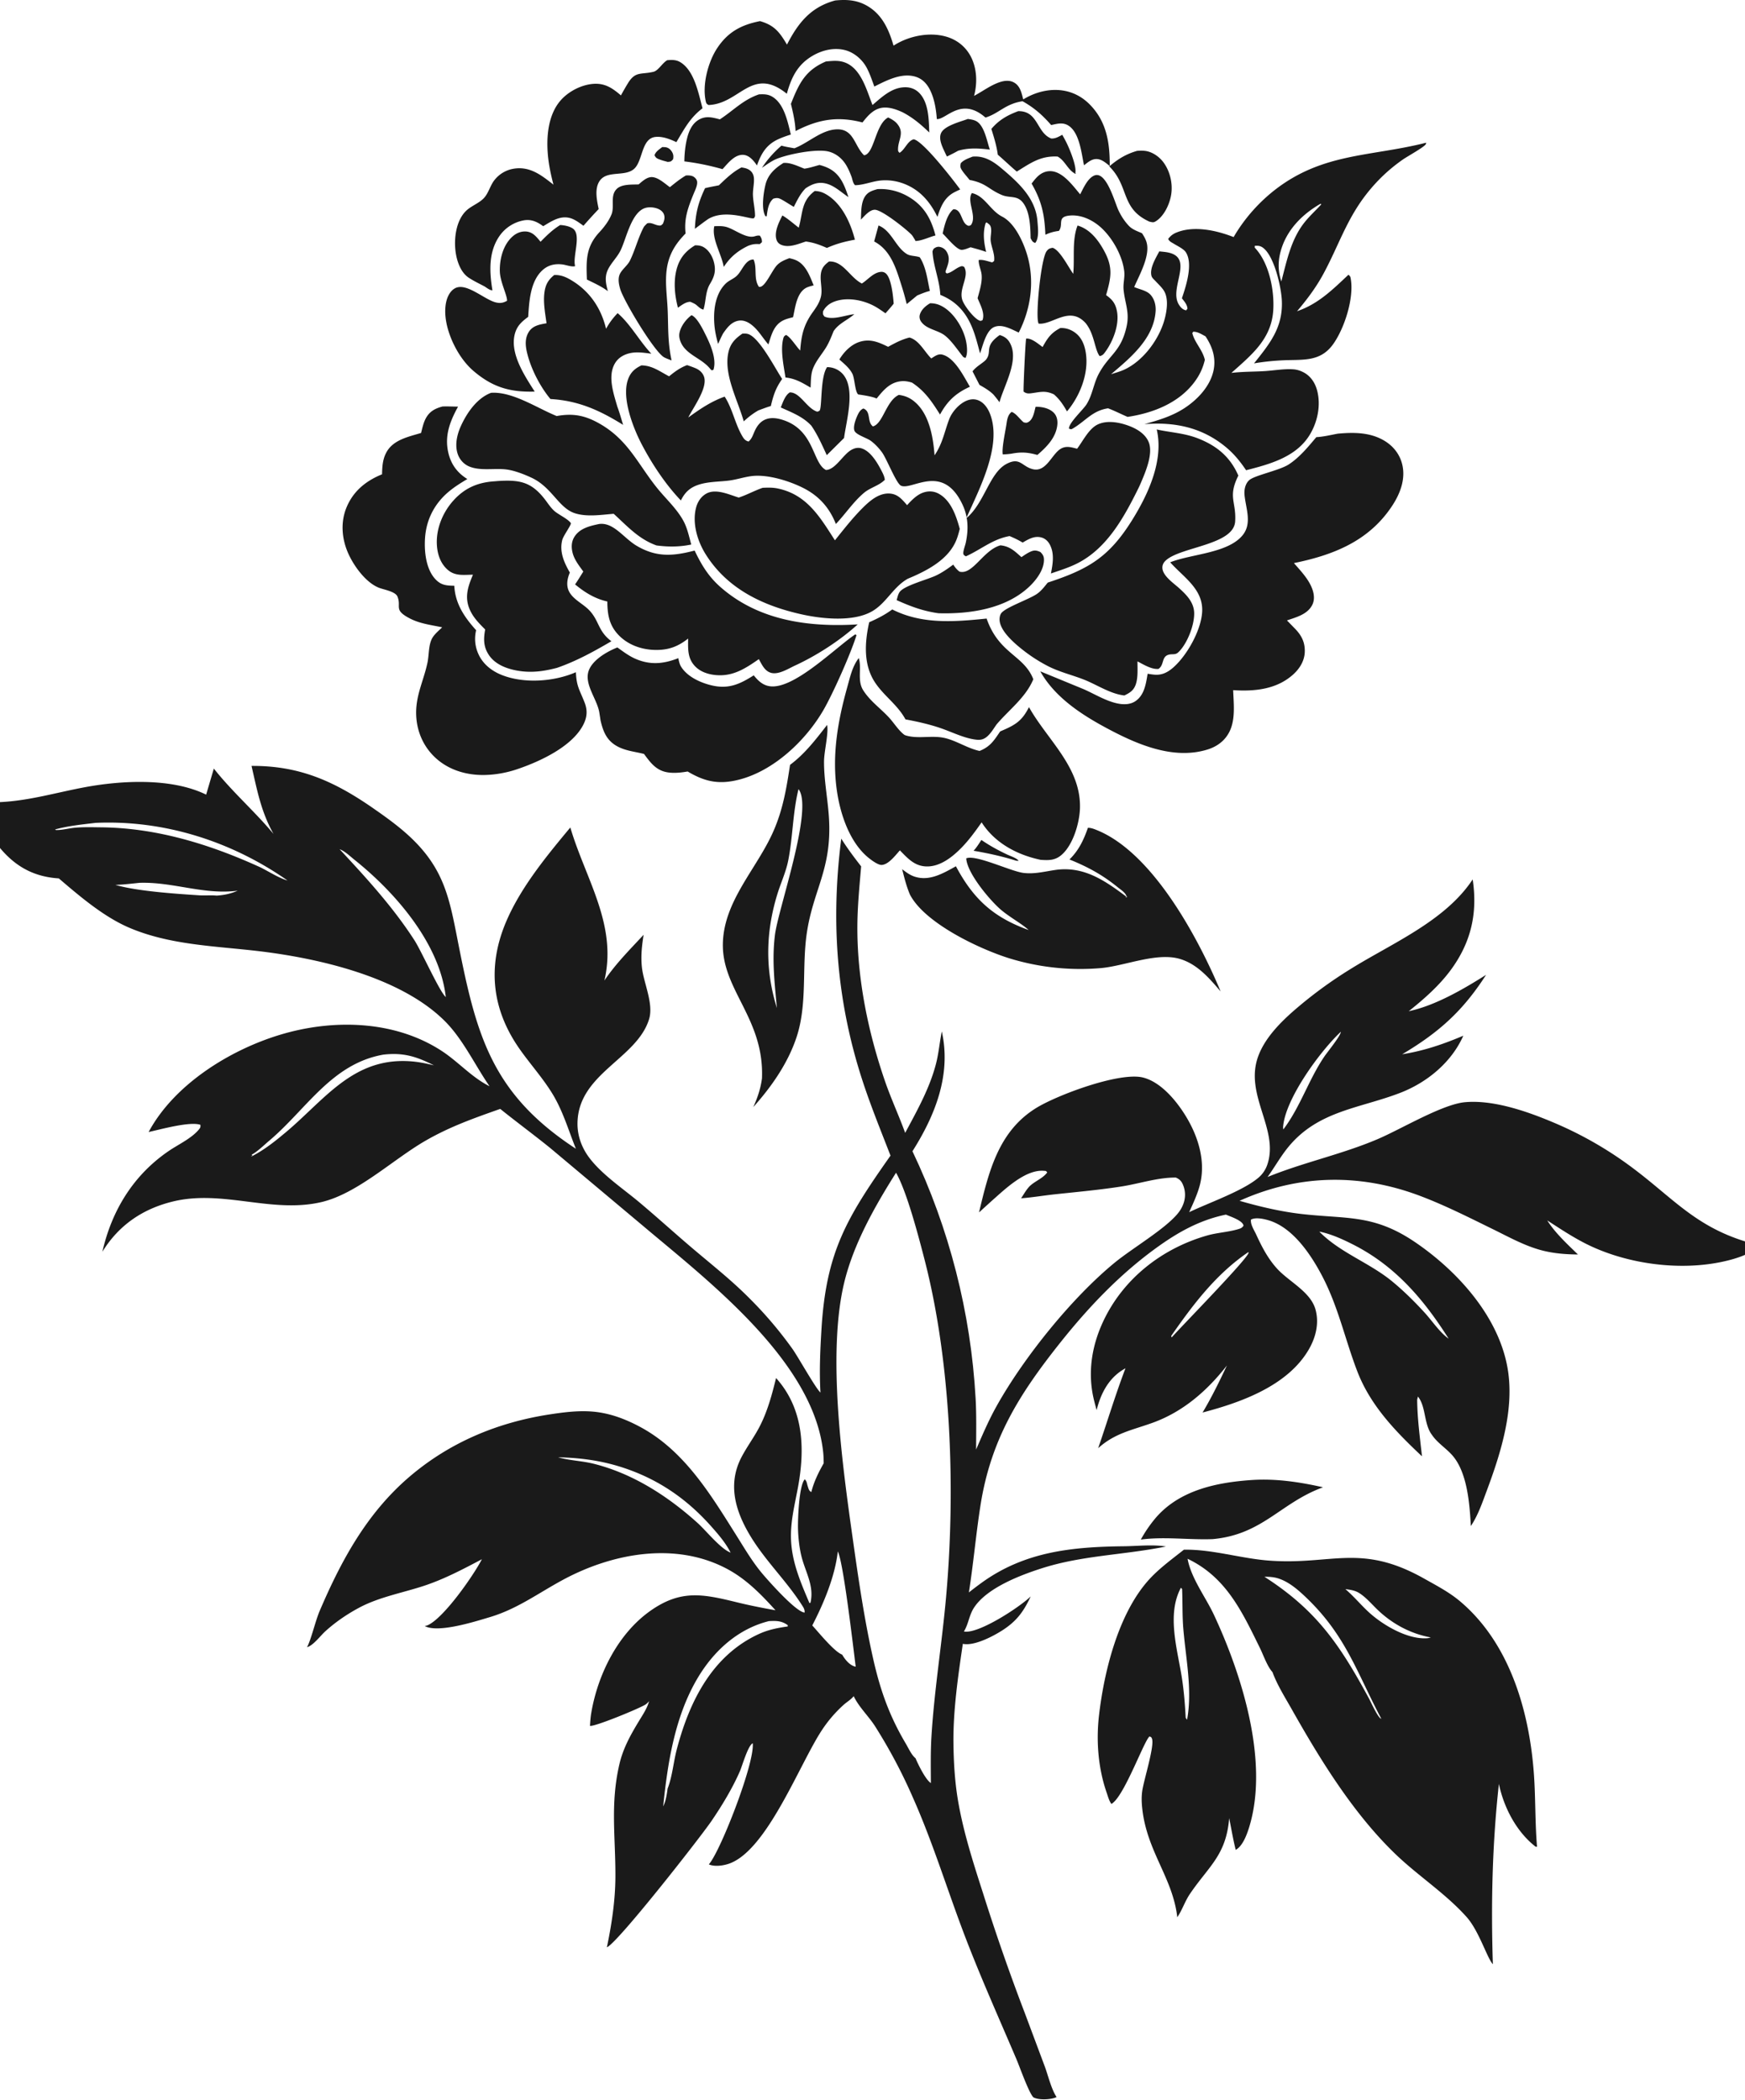 <svg xmlns="http://www.w3.org/2000/svg" width="100%" height="100%" viewBox="0 0 3750 4513" fill="#1a1a1a" fill-rule="nonzero" stroke-linejoin="round" stroke-miterlimit="2" xmlns:v="https://vecta.io/nano"><rect fill='#fff' width='100%' height='100%'/><path d="M1423.22 316.039l6.07.27c5.86.625 10.16 3.449 13.56 8.23 4.18 5.871 4.9 10.836 3.6 17.738-4.68 5.211-4.49 4.965-11.48 5.731-5.63-1.578-11.61-2.981-17.05-5.102-6.36-2.476-8.47-3.222-11.35-9.32 2.89-8.191 10.03-12.398 16.65-17.547zm685.79 1489.271c17.97 12.37 35.39 21.84 55.1 31.22 7.19 3.42 20.34 7.43 25.05 13.61l-5.13-.16c-30.5-9.5-60.38-16.09-91.81-21.45 6.53-7.01 11.51-15.24 16.79-23.22zM1535 486.199c9.06-.312 18.09-.742 26.89 1.899 17.69 5.3 41.46 25.062 59.72 19.843 4.44-1.269 6.73-2.078 11.5-1.316 3.3 5.383 4.32 7.625 4.27 13.941l-4.83 4.168c-8.41-.636-14.28-.117-22.29 2.676l-2.23.813c-22.66 10.941-38.94 24.285-52.68 45.55-4.74-27.91-26.46-60.593-20.35-87.574zm-48.98 191.25c12.34 4.688 25.46 32.348 31.37 44.285 9.77 19.7 23.27 51.184 15.67 73.36l-4.09.754-4.45-5.102c-16.05-18.476-40.42-25.812-55.14-44.445-6.13-7.75-10.97-19.403-9.4-29.469 2.33-14.98 14.25-30.644 26.04-39.383zm512.93-25.707c10.33.098 18.54 2.461 27.41 7.613 23.99 13.95 42.98 45.043 49.16 71.618 2.41 10.371 4.94 29.453-.86 38.465l-4.61-2.141c-11.98-14.735-24.73-34.668-39.57-46.227-15.3-11.925-40.04-13.207-51.42-30.418-2.6-3.918-3.65-9.172-2.5-13.687 2.83-11.117 12.84-19.887 22.39-25.223zm80.94-396.054c5.95.804 12.09 1.691 17.52 4.406 18.04 9.027 23.52 43.765 29.76 61.422-23.94-2.801-44.77-4.239-68.18 2.461-7.71 4.515-15.98 8.367-23.92 12.484-1.2-2.199-2.34-4.344-3.38-6.629-5.65-12.371-15.43-30.121-9.31-43.824 7.14-15.969 42.12-24.512 57.51-30.32zm68.52 464.359c9.04 2.91 15.68 6.828 20.79 15.109 22.78 36.91-11.16 92.16-21.32 129.36-4.14-5.844-8.58-11.274-13.19-16.743-9-8.668-18.99-14.375-29.78-20.535l-14.94-29.133c9-11.816 24.52-18.832 29.81-26.191 12.35-17.164-5.48-27.703 28.63-51.867zm-260.49-235.402c28.06 10.793 36.9 47.41 61.66 61.746 7.19 4.164 18.78 3.351 27 6.566 13.45 20.504 16.58 48.703 21.65 72.324-9.44 2.352-18.2 6.055-27.16 9.75l-22.53 18.571c-3.4-13.981-7.29-27.817-11.7-41.508-11.34-35.891-22.98-74.727-58.31-93.114l9.39-34.335zm202.14-148c24.67-2.258 43.67 9.589 61.9 24.917 35.82 30.126 73.63 63.918 77.48 113.7 1.02 13.269 4.2 36.234-4.8 46.91-6.31-2.195-6.5-4.449-9.87-10.031-.49-23.231-1.17-53.711-14.45-73.782-13.24-20.015-29.1-11.648-47.32-19.269-28.9-12.094-33.28-25.539-69.43-32.363-5.41-7.153-12.07-13.961-16.8-21.543-3.52-5.645-3.35-8.157-1.99-14.493 6.72-7.394 16.23-10.293 25.28-14.046zM1493.75 527.25c5.95-.117 12.13.633 17.44 3.496 12.27 6.613 20.15 20.695 23.31 33.859 4.44 18.516.41 30.235-8.83 45.797-10.1 17.032-8.15 36.5-13.94 54.985-6.17-.989-11.19-6.621-16.06-10.571-4.01-2.754-7.93-4.429-12.42-6.199-10.41.539-17.98 7.031-26.37 12.695-6.79-25.742-9.77-54.835-3.25-80.992 6.04-24.226 18.95-40.402 40.12-53.07zm731.75 347.039l2.15-.043c13.22.277 28.81 3.66 37.93 13.992 6.09 6.895 7.56 16.395 6.58 25.289-3 27.196-23.18 47.465-42.87 64.285-20.82-5.796-34.71-6.703-56.04-2.66-6.13.864-12.09 1.344-18.28 1.536-2.5-12.286 5.31-48.547 7.56-62.989 1.56-10.121 2.72-21.887 11.51-28.379 9.76 3.211 17.46 15.891 26.02 22.524 4.14.629 5.32 1.554 9.23-.442 11.09-5.672 13.27-22.148 16.21-33.113zm-339.95-467.82c23.69-1.344 46.47 4.414 66.96 16.449 33.02 19.398 48.49 47.047 57.79 83.148-13.87 3.575-28.76 11.344-42.87 11.938l-1.75-3.508-1.45-2.258c-1.64-2.672-3.18-5.465-5.34-7.761-10.65-11.34-63.59-53.645-78.91-53.645-11.52-.004-22.29 13.684-29.87 21.199.58-15.129.04-34.461 7.64-47.89 6.49-11.461 16.02-14.262 27.8-17.672zM1683.6 350.27c14.78-1.43 31.34 7.058 45.06 12.265 10.88-1.48 21.79-5.117 32.41-8 6.7 1.688 13.16 3.942 19.37 6.996 25.54 12.574 34.39 36.762 42.85 62.078-16.28-10.664-30.79-25.648-50.57-29.66-15.77-3.195-28.68 2.317-41.48 10.785-11.44 11.582-18.01 25.602-25.35 39.899-8.79-5.074-17.28-10.801-26.13-15.711-7.01-3.887-10.6-3.961-18.01-1.863-11.12 9.964-12.03 23.996-14.19 37.953l-2.68-.407c-9.32-15.714-4.07-50.242.04-67.417 5.23-21.801 20.28-35.461 38.68-46.918zm-90.25 9.625c8.02 1.117 15.73 2.835 21.36 9.179 3.13 3.52 4.95 8.379 5.38 13.031 1.1 12.333-2.49 24.938-2.02 37.297.58 15.239 4.58 29.907 4.5 45.336-.83 1.399-1.14 3.282-2.48 4.2-5.64 3.851-57.97-19.469-95.19.136l-2.44 1.305c-9.94 6.746-19.49 14.293-29.16 21.418 1.51-33.809 7.29-56.758 21.86-87.305 9.75-2.519 19.9-4.195 29.77-6.215 15.28-14.531 29.56-28.589 48.42-38.382zm183.89 429.257c2.72-.047 2.45-.113 5.68.258a43.47 43.47 0 0 1 4.47.735 43.97 43.97 0 0 1 4.39 1.187c1.44.469 2.84 1.012 4.23 1.625 1.38.613 2.74 1.301 4.05 2.055a42.78 42.78 0 0 1 3.82 2.449c1.23.879 2.42 1.824 3.55 2.828 1.14 1 2.22 2.059 3.25 3.172a43.58 43.58 0 0 1 2.9 3.488c24.28 32.672 5.24 96.961.29 134.485l-37.12 36.812c-10.1-21.777-19.53-43.379-33.14-63.258-18.23-19.617-41.89-28.371-65.75-39.269 4.58-10.934 9.05-25.77 19.36-32.309 22.26-.558 36.54 34.621 59.14 41.457 1.64-.793 3.78-.957 4.92-2.379 5.51-6.902 1.4-67.324 14.57-90.883l1.39-2.453zm-26.4-378.632c9.7.312 16.79 2.539 25.15 7.511 33.35 19.813 52 61.125 61.23 97.125-21.38 3.883-40.28 8.824-60.2 17.731-15.24-6.649-28.67-11.711-45.25-13.809-16.31 5.188-36.5 14.277-53.34 6.93-.56-.238-1.11-.508-1.64-.805-.54-.297-1.05-.625-1.55-.976s-.98-.727-1.43-1.133c-.47-.403-.9-.828-1.31-1.274-.42-.453-.81-.922-1.17-1.414a17.09 17.09 0 0 1-1.01-1.527c-.32-.524-.6-1.063-.85-1.617s-.47-1.129-.67-1.707c-5.67-16.555 5.13-38.02 12.54-52.481 12.25 7.196 23.79 17.578 35.12 26.227 9.06-31.637 5.13-56.996 34.38-78.781zm437.21-171.59c43.4-.809 39.28 46.218 70.93 58.715 9.19.652 15.95-3.84 23.86-7.918 3.69 6.609 7.35 13.261 10.59 20.109 6.17 13.059 21.74 50.559 17.05 63.719l-1.62-.645 3.55-.422-1.13 1.071c-15.58-7-21.66-26.598-36.47-35.903-.65-.406-1.31-.785-1.97-1.179-36.51-1.969-57.82 13.769-87.75 32.277-13.88-11.621-27.03-24.434-40.82-36.254-2.5-19.195-8.13-37-13.83-55.414 16.45-19.34 34.05-29.25 57.61-38.156zm255.48 85.332c6.28-.477 12.69-.715 18.93.285 14.56 2.332 28.8 12.363 37.53 24.015 14.54 19.383 20.76 46.461 16.79 70.293-3.31 19.872-14.78 44.977-32.31 56.286-5.86 3.781-7.6 2.57-14.17 1.297-62.68-28.309-42.89-75.641-86.4-118.797 18.71-15.969 35.95-26.457 59.63-33.379zm-848.21 392.867c3.52-.32 7.45-.317 10.91.441 24.75 5.375 60.16 75.496 74.66 96.957-13.8 19.434-18.91 34.942-24.35 58.184-9.12 2.601-18.03 6.18-26.94 9.434-11.79 6.871-21.33 14.195-31.29 23.523-12.49-44.707-42.4-98.488-33.56-145.527 3.91-20.782 13.97-31.477 30.57-43.012zm683.26-12.07c12.46-.649 24.3 3.738 33.95 11.605 15.12 12.328 20.52 32.289 21.94 51.043 3.1 41.008-15.39 85.688-41.51 116.531-8-14.047-15.8-26.019-28.13-36.629-17.88-8.453-28.19-5.242-47.06-2.586-7.4 1.039-11.97 1.231-18.03-3.3-.94-3.727 3.95-110.176 5.49-113.926 11.38-1.629 26.37 11.672 35.33 18.051 10.37-19.032 18.25-30.532 38.02-40.789zm-497-143c30.6-1.481 44.55 34.097 70.55 47.32 13.05-8.16 25.06-23.981 41.29-25.043 3.83-.25 7.2.852 10.11 3.293 12.13 10.187 15.86 49.613 16.98 65.047-5.49 7.164-11.69 13.89-17.58 20.73-8.23-5.672-16.56-11.683-25.44-16.297-24.02-12.476-56.41-18.55-82.55-9.543-11.61 4-20.81 10.711-26.25 21.836-.24 6.153-.5 6.227 3.2 11.071 18.61 8.066 44.22-3.133 64.02-5.192-14.67 12.957-33.5 19.727-44.53 36.535-4.56 11.25-9.15 23.157-15.38 33.602-10.19 17.109-26.15 33.949-31.02 53.586-2.61 10.504-2.41 23.258-3.01 34.113-18.11-10.687-32.81-19.558-53.97-21.742-3.82-25.02-11-57.656-5.1-82.348 1.31-5.48 1.71-6.175 6.33-9.195 10.1 5.301 21.53 24.48 30.4 33.582 2.58-33.516 7.51-55.266 27.12-82.57 7.29-10.156 14.07-19.989 17.2-32.301 4.15-16.293-1.99-33.344.09-49.766 1.62-12.777 7.57-19.25 17.54-26.718zm-85.24-7.145c4.3 1.043 8.72 2.098 12.84 3.754 22.12 8.875 31.1 34.523 39.37 54.699-6.41 1.66-13.57 3.195-19.08 7.028-17.87 12.425-20.72 41.664-25.18 61.402-6.9 1.816-14.31 3.492-20.75 6.621-20.89 10.129-25.83 31.66-32.25 51.883-13.04-14.676-21.84-31.93-38.2-43.676-7.87-5.652-17.06-9.195-26.82-7.215-15.05 3.051-23.95 15.27-32.19 27.016-4.06 7.34-7.38 15.219-10.95 22.816-3.95-14.535-7.04-28.554-8.1-43.617-2.08-29.539 2.28-64.961 24.93-86.563 6.61-6.312 15.73-9.425 22.47-15.441 8.5-7.574 13.23-19.715 21.18-28.195 4.58-4.891 9.14-7.586 15.71-7.746 8.31 18.058-.36 41.269 11.55 58.742 12.94 3.574 27.83-35.992 39.94-47.524 7.43-7.078 16.13-10.414 25.53-13.984zm-65.25-352.109c9.97-.356 18.46-.606 27.49 4.449 26.58 14.883 34.19 54.633 40.9 81.891-9.29 3-18.5 6.14-27.36 10.257-25.51 11.836-36.33 30.739-45.42 56.211-2.74-3.957-5.55-7.875-8.85-11.39-6.04-6.426-13.24-11.586-22.44-11.422-17.84.308-31.56 18.707-42.72 30.754-27.09-7.606-54.08-13.297-82.01-16.672.16-16.367 1.88-33.375 5.76-49.281 3.88-15.872 10.84-32.067 25.69-40.52 15.2-8.644 29.14-4.648 44.87-.559 29.29-19.128 49.89-42.074 84.09-53.718zm143.81-70.68c15.3-1.43 29.3-3.059 43.83 3.418 32.66 14.559 44.11 59.414 56.27 90.164 20.08-17.098 41-37.391 69.12-38.176 11.62-.324 22.53 3.469 30.84 11.707 20.96 20.785 21.08 57.992 22.07 85.532-17.78-17.079-34.79-31.582-56.74-43.161-12.81-5.98-27.86-11.519-42.19-10.265-20.1 1.758-33.03 17.16-44.62 31.847-53.66-13.933-95.21-6.679-143.81 18.547-.86-20.179-5.29-38.988-10-58.508l2.13-5.332c16.53-41.234 30.76-67.64 73.1-85.773zm179.6 593.344c20.56 5.633 32.02 30.226 46.77 44.929 7.08-4.386 14.41-10.328 23.18-8.339 26.87 6.078 46.72 47.105 59.86 69.175-30.31 13.817-48.27 30.496-64.22 59.707-17.51-27.738-32.37-50.386-60.36-68.679-7.6-2.207-14.87-3.668-22.84-2.922-24.7 2.324-38.55 19.437-53.09 37.285-9.38-5.047-39.39-8.699-39.6-8.879-6.92-6.031-7.49-34.633-12.38-44.301-6.35-12.547-17.71-21.543-28.02-30.738 9.1-15.512 24.17-31.129 41.4-37.238 23.66-8.391 42.37-.434 63.33 9.945 15.06-8.195 29.19-15.891 45.97-19.945zm195.47 446.611c20.1 1.99 30.68 12.51 45.06 25.37 7.08-4.71 15.04-10.47 23.11-13.14 6.51-2.15 11.69-.58 17.67 2.16 5.64 5.65 7.81 9.53 7.64 17.69-.45 21-16.35 42.19-30.9 56.08-51.01 48.68-128.83 59.76-195.91 57.78-33.32-4.69-59.27-14.53-89.74-28.14 1.7-6.01 3.34-14.34 7.69-19.04 12.21-13.22 58.89-25.32 76.95-33.9 13.38-6.35 25.1-14.63 36.99-23.4 4.06 6.14 7.49 10.47 13.3 15.01 28.44 8.09 51.06-46.18 88.14-56.47zm165.7-687.342c26.07 7.578 43.51 29.856 56.27 52.824 20.39 36.688 16.08 58.153 5.04 96.727 13.89 9.859 20.53 18.441 23.56 35.883 4.89 28.109-8.45 62.844-24.69 85.308-3.87 5.352-6.19 8.723-12.74 9.848-10.4-13.535-10.93-44.359-27.54-67.504l-1.89-2.609c-35.04-39.707-71.85 3.871-101.86.305-.27-.958-.57-1.911-.81-2.875-5.38-21.141 6.3-136.547 18.07-152.61 3.96-5.402 6.68-6.281 13.04-7.453 15.73 4.961 34.13 42.113 44.24 55.953 3.38-33.644-3.04-71.973 9.31-103.797zm-407.12-232.293c6.87 3.309 14.11 7.297 19.12 13.176 17.1 20.07 2.29 34.289 2.17 55.285-.03 4.133.57 4.879 3.3 7.567 12-7.25 16.79-25.348 30.33-29.063 20.02 3.176 85.32 87.672 100.01 107.785-4.33 1.934-8.6 3.989-12.82 6.172-21.41 11.313-29.24 31.199-36.09 52.817-8.32-16.926-17.9-31.957-31.41-45.262-25.85-25.469-63.55-38.438-99.59-31.652-15.23 2.871-30.38 8.55-45.94 8.785-4.24-3.313-5.7-11.864-7.27-17.016-3.38-9.156-7.06-17.965-12.1-26.359-8.57-14.282-22.33-25.461-38.73-29.188-26.08-5.926-85.52 5.735-110.81 16.149-10.88 4.48-21.45 12.433-31.26 18.964 12.06-18.183 25.42-33.25 41.91-47.562 9.05 2.602 18.52 3.961 27.78 5.668 29.67-11.375 57.24-38.844 89.71-40.637 38.43-2.125 38.67 35.352 60.06 55.692 21.62-2.828 23.69-62.985 49.53-79.985.69-.457 1.4-.886 2.1-1.336zm179.85 162.524c27.92 5.863 39.35 37.347 65.1 50.539 26.51 13.586 44.34 51.996 52.92 79.254 17.76 56.461 9.55 117.918-17.14 170.035l-3.96-1.852c-14.43-6.707-32.9-16.843-48.96-9.988-17.21 7.355-24.49 40.375-30.2 56.738-5.19-19.449-10.02-39.34-17.92-57.898-13.78-32.348-34.73-54.879-67.51-68.004-1.67-32.352-15.04-61.965-16.8-93.508 1.64-4.035 1.27-5.14 5.2-7.484 4.22-2.508 7.91-3.012 12.69-1.559 6.86 2.082 11.43 6.703 14.34 13.164 6.23 13.766.39 25.426-4.13 38.742l.29 2.747 2.53 1.82c10.81-2.098 17.95-10.414 27.91-14.363 4.54-1.801 5.12-1.696 9.21.347 12.05 20.707-12.33 46.711-3.79 71.473 4.13 11.949 24.04 38.156 36.03 43.543 3.71 1.66 3.69.793 7.18-.52 5.71-14.984-4.86-33.215-10.55-47.304 4.47-16.442 11.57-38.231 7.93-55.102-1.91-8.836-5.79-17.711-5.56-26.789 8.08-1.918 20.9 3.078 29.1 4.969l3.99-2.914c2.15-13.758-5.34-28.746-7.16-42.477-1.17-8.91 1.73-18.066.76-26.828-.94-8.465-4.37-9.84-10.71-14.363l3.06-1.621-4.11 3.851c-6.39 20.34-3.78 41.625 1.11 61.828-10.95-3.929-22.17-6.902-33.38-9.992-5.64 1.961-13.15 5.492-19.12 5.555-10.95.117-32.33-27.164-40.96-35.078 3.65-16.508 9.45-41.364 23.03-52.164 18.64-.524 16 27.91 30.48 34.832 3.21 1.531 3.89.449 7.02-.618 13.52-17.492-7.12-47.566.58-65.914.45-1.058 1.01-2.062 1.5-3.097zm-614.35-37.832c6.01-.274 12.97-.258 17.91 3.675 4.26 3.387 6.71 7.383 6.27 12.95-.62 7.875-5.12 16.644-8.06 23.926-11.77 29.14-20.45 52.246-16.81 84.16-8.29 8.375-16.11 17.523-22.47 27.461-29.14 45.546-17.64 90.781-15.91 140.996 1.29 37.773.13 66.863 8.26 104.363-5.18-1.938-10.51-3.871-15.45-6.367-20.87-10.551-86.74-120.578-94.7-146.332-2.83-9.164-5.11-20.063-2.35-29.457 3.53-12.055 17.34-20.793 22.98-32.321 11.53-23.539 17.53-49.16 30.02-72.625 1.99-2.757 4.67-5.097 7.07-7.507 9.58-2.778 16.6 4.054 26 4.718 4.37.313 4.56-1.14 7.76-3.808 2.29-5.66 4.17-10.699 3.11-16.907-.87-5.164-3.82-9.171-8.05-12.175-8.26-5.879-22.3-7.762-31.98-5.157-31.25 8.415-41.71 67.411-54.65 92.676-6.48 12.653-17.12 23.356-24.27 35.711-10.17 17.582-7.36 32.18-2.44 50.672-13.77-10.336-29.67-17.398-45.05-24.98-1.49-40.879-2.45-69.93 26.5-101.282 10.63-11.507 20.38-24.047 26.37-38.675 6.94-16.934-3.28-39.594 10.7-54.227 10.87-11.367 33-9.629 47.62-10.258 7.02-5.976 14.98-13.465 24.25-15.355 14.78-3.016 31.38 13.242 42.94 21.293 11.15-9.047 22.03-17.875 34.43-25.168zm-270.16 106.5c8.6.457 21.01 2.715 28 8.218 17.12 13.469-.45 56.481 3.53 77.875.14.774.31 1.536.47 2.305-7.34 2.18-19.08-2.613-27.06-3.629-15.05-1.91-29.32.766-41.18 10.688-28.06 23.484-30.42 68.254-32.55 101.91-14.2 10.512-24.51 19.687-28.96 37.723-10.36 41.972 21.63 89.246 42.91 122.914-53.67 1.558-90.75-9.575-131.48-44.313-9.8-8.422-18.183-18.082-25.648-28.633-21.895-30.953-40.856-78.996-33.512-117.515 2.25-11.774 7.871-24.75 18.625-31.145 24.085-14.332 63.215 23.457 87.925 29.793 9.48 2.43 16.27 1.395 24.68-3.359.5-12.176-15.08-40.52-15.52-63.879-.48-25.41 6.67-54.5 25.55-72.668 8.3-7.981 18.5-12.981 30.2-12.391 15.06.766 22.91 11.453 31.79 22.051 13.5-13.66 25.71-25.852 42.23-35.945zm-12.82 107.468c15.16-.558 26.64 4.93 39.24 12.735 38.27 23.707 61.83 59.816 72.1 102.777 7.13-12.797 14.72-23.043 24.91-33.551 27.65 23.664 46.93 60.219 72.41 87.125-16.27-2.023-32.59-4.847-48.73-.437-12.84 3.508-23.62 10.527-30.15 22.371-15.14 27.457-2.15 64.133 5.81 91.898 4.82 12.7 8.39 26.184 12.45 39.172-50.68-31.445-95.75-52-156.24-55.586-22.85-27.461-42.74-66.519-50.66-101.308-3.39-14.895-4.13-30.551 4.75-43.797 8.65-12.883 23.41-15.195 37.54-17.688-2.83-20.703-7.11-43.179-4.77-64.007 1.97-17.61 7.54-28.684 21.34-39.704zm726.39 718.775c64 32.45 133.74 26.67 202.78 19.6 26.47 76.14 79.9 78.14 100.35 130.38-16.09 39.12-52.18 65.59-78.99 97.18-6.53 9.25-13.41 21.21-22.69 27.9-7.81 5.63-14.64 5.79-23.99 4.46-24.69-3.51-50.03-16.42-73.73-24.49-24.65-8.4-49.77-13.95-75.33-18.75-17.38-32.08-47.09-50.86-66.2-80.51-24.59-38.14-21.28-85.78-11.76-128.25 17.91-7.87 33.69-15.92 49.56-27.52zm-862.18-465.587c46.23-3.148 98.97 32.922 141.04 49.898 35.18-6.351 60.81-1.503 92.12 16.321 61.38 34.941 81.74 86.004 123.31 137.878 19.04 23.77 42.75 44.78 57.24 71.77 8.12 15.11 11.94 33.66 16.5 50.16-24.55 5.3-49.92 5.33-74.72 1.99-38.59-13.87-62.44-41.2-91.96-68.02-26.56 2.14-57.06 7.11-82.86-1-35.59-11.2-49.35-55.79-93.62-76.48-15.79-7.38-36.48-15.49-53.87-17.74-25.8-3.33-56.48 3.74-80.68-6.7-10.655-4.589-19.178-13.733-23.378-24.515-7.836-20.132-2.406-43.761 6.278-62.714 12.94-28.266 34.55-59.579 64.6-70.848zm323.17-58.977c23.48.348 39.44 13.09 59.44 23.516 12.6-10.293 23.32-18.223 38.6-24.109 6.37 2.175 12.84 4.339 19.01 7.047 8 3.519 14.77 9.726 17.54 18.175 7.91 24.098-22.78 65.078-33.92 87.383 24.96-18.047 48.95-34.473 78.22-44.851 17.19 26.691 22.21 58.648 38.08 85.304 3.69 6.199 6.39 9.313 13.22 11.219 7.44-6.293 9.35-14.176 13.29-22.715 5.27-11.41 12.6-21.187 24.91-25.441 12.39-4.289 25.85-1.649 37.89 2.527 66.17 22.945 61.13 91.914 90.27 106.769 20.11-.58 36.16-32.374 54.01-42.878 7.09-4.172 14.84-6.071 22.85-3.461 20.94 6.824 36.03 34.992 45.18 53.299 2.27 4.88 3.79 8.72 4.43 14.16-12.22 12.53-30.94 16.54-44.4 27.74-22.69 18.89-40.32 45.69-60.78 67.23-13.63-34.62-35.99-60.02-69.4-77.06-29.9-15.26-76.41-29.85-110.37-26.02-17.23 1.94-33.96 7.89-51.27 9.93-21.41 2.53-44.18 2.03-64.75 9.01-18.31 6.21-28.75 16.41-37.32 33.52-32.89-34.3-62.64-79.27-84.54-121.419-18.2-35.023-43.02-98.586-29.18-138.214 5.47-15.629 14.58-23.801 28.99-30.661z"/><path d="M1794.68 1.027c23.92-2.406 45.83-1.234 67.26 10.641 33.45 18.535 48.07 51.305 58.24 86.418a195.27 195.27 0 0 1 5.43-3.27c30.7-17.976 71.7-25.91 106.39-16.445 22.62 6.172 41.32 20.149 52.88 40.645 14.65 25.992 15.96 58.742 8.39 87.074 18.37-9.684 35.65-23.113 55.52-29.633 9.99-3.269 21.02-4.437 30.51.973 13.36 7.629 15.99 22.547 19.64 36.218 20.14-12.336 43.76-20.101 67.49-20.351 29.07-.305 54.94 10.504 75.37 31.16 36.54 36.934 43.36 82.969 43.01 132.441-7.69-6.3-16.31-14.062-26.63-14.996-11.46-1.035-20.17 6.801-28.63 13.34-5.46-25.387-9.52-70.398-33.65-85.398-12.1-7.516-24.01-3.844-36.9-1.067-19.16-21.789-36.14-36.89-61.57-51.203-37.46 5.742-50.86 26.477-79.6 35.082l-5.05-4.144c-49.33-38.344-80.16 8.875-99.51 7.449-1.54-20.594-5.01-42.59-14.03-61.375-6.58-13.711-16.36-24.832-31.24-29.535-30.01-9.492-62.88 7.824-89.02 20.976-5.11-13.66-9.82-28.261-16.8-41.07-9.28-17.016-26.3-31.812-45.22-36.965-23.51-6.402-48.91-.601-69.71 11.34-33.18 19.047-46.57 46.785-56.34 82.207-74.98-60.516-100.88 21.852-168.33 24.168-4.15-2.598-4.75-2.965-5.89-8.023-7.97-35.426 4.96-84.676 24.73-114.457 23.09-34.766 51.81-49.899 91.85-57.821 30.95 8.805 42.29 24.035 57.93 50.465a453.25 453.25 0 0 1 8.14-15.043c22.98-40.402 49.97-67.441 95.34-79.801zm-507.4 1125.243c31.34-4.35 52.87 30.19 80.71 46.69 42.94 25.45 78.54 22.34 124.76 10.39 14.61 30.56 29.66 55.67 55.51 78.41 82.31 72.4 189.93 86.6 294.94 80.26-38.44 34.96-89.05 67.64-136.48 89.27-13.65 6.56-33.77 19.04-49.33 14.95-14.25-3.75-19.96-17.78-26.66-29.55-24.94 17.31-49.55 33.93-81.04 34.63-19.44.43-41.45-4.48-55.48-18.78-17.07-17.39-15.56-37.69-15.43-60.07-20.21 15.96-39.41 23.93-65.42 24.45-29.96.6-60.43-8.72-82.11-30.04-21.61-21.26-25.94-44.84-26.1-74.06-26.76-6.05-48.29-19.38-69.29-36.73 6.18-9.02 11.85-18.37 17.65-27.64-9.28-13-19.67-25.72-23.32-41.58-2.75-11.91-2.07-23.74 4.89-34.14 11.78-17.61 32.91-22.31 52.2-26.46zm490.14 431.87c3.6 17.36-6.4 56.74-6.57 77.89-.33 41.72 8.61 83.82 10.79 125.54 5.64 107.29-34.03 150.77-47.83 244.02-11.05 74.6 1.9 153.04-22.62 225.4-18.76 55.35-53.6 105.15-92.33 148.39 9.14-20.31 15.61-39.29 18.6-61.42 5.3-128.58-85.71-189.7-84.03-289.21 1.56-92.23 72.99-161.34 108.36-241.56 20.83-47.28 28.29-92.57 36.04-143.3 31.91-23.7 55.41-54.7 79.59-85.75zm-61.45 137.95c-12.45 50.37-12.02 102.21-22 153.03-4.91 24.97-16.05 48.53-23.49 72.81-25.17 82.06-26.54 162.22-.97 244.6-4.81-54.09-10.93-102.75-4.12-157.33 7.06-56.6 83.5-271.62 50.58-313.11zM1433.79 129.43c9.68-.852 18.78-1.196 27.45 3.808 31.03 17.91 39.85 67.821 48.47 99.516-26.79 20.195-39.21 44.453-56.16 72.746-13.55-6.312-29.54-12.754-44.84-11.199-30.77 3.125-26.88 51.363-45.92 68.531-19.63 17.699-57.47 2.754-73.69 25.352-12.14 16.918-6.36 42.543-2.52 61.128a1120.78 1120.78 0 0 0-32.72 35.922c-8.76-6.242-18.25-13.652-28.71-16.535-21.72-5.98-40.12 6.938-57.84 17.485-12.63-9.364-25.46-15.426-41.67-12.582-2.55.464-5.08 1.046-7.58 1.753a81.48 81.48 0 0 0-7.37 2.469c-2.42.942-4.79 1.996-7.11 3.164s-4.58 2.442-6.77 3.828c-2.2 1.383-4.32 2.872-6.38 4.457-2.05 1.59-4.03 3.27-5.92 5.047a83.72 83.72 0 0 0-5.41 5.59c-1.72 1.949-3.33 3.977-4.85 6.078-24.86 34.801-22.53 77.95-16.04 117.883-5.1.563-12.56-5.574-17.13-8.379-11.19-5.894-23.07-11.554-33.63-18.496-15.708-10.332-23.755-30.758-27.196-48.562-6.059-31.336-1.488-77.536 25.516-98.887 10.8-8.531 25.84-14.324 34.94-24.68 8.86-10.074 12.58-24.879 20.45-35.926a65.29 65.29 0 0 1 4.22-5.226c1.49-1.672 3.06-3.258 4.73-4.77 1.65-1.511 3.38-2.933 5.18-4.265s3.67-2.571 5.6-3.715c1.92-1.145 3.9-2.188 5.93-3.125a66.08 66.08 0 0 1 6.24-2.512 65.21 65.21 0 0 1 6.44-1.859 66.09 66.09 0 0 1 6.61-1.196c34.05-4.527 58.16 14.938 83.28 34.618-5.57-21.309-10.23-42.993-12.09-64.981-3.28-38.605.67-84.879 26.99-115.535 17.14-19.965 45.71-34.723 72.12-36.207 24.51-1.375 40.41 9.824 57.98 24.867a568.31 568.31 0 0 1 14.94-25.996c16.12-26.394 27.69-18.371 54.7-24.637 10.76-2.496 18.8-18.535 29.76-24.972zm-370.94 905.03l7.05-.6c46.35-2.93 71.67 1.52 100.84 39.17 6.44 8.31 12.86 18.47 20.77 25.37 8.78 7.67 29.21 17.09 35.08 25.72 2.17 3.18-15.88 26.76-18.35 36.67-6.36 25.45 4.05 48.27 16.38 69.83-4.07 9.34-6.71 19.95-5.12 30.15 3.86 24.6 31.71 34.65 47.26 51.31 21.21 22.71 18.36 44.74 47.17 66.12-38.07 22.21-75.29 42.81-117.07 57.26-27 7.02-52.17 10.76-80.04 6.73-23.88-3.44-50.51-12.3-65.11-32.82-12.91-18.14-12.92-35.6-9.07-56.4-13.48-13.56-26.21-26.22-33.67-44.11-10.947-26.26-3.12-48.86 7.43-73.68-19.58.24-38.111 3.42-53.916-10.2s-22.445-33.42-23.629-53.7c-2.007-34.29 12.29-69.48 34.973-94.88 24.567-27.51 52.802-39.67 89.022-41.94zm774.87 329.1l2.94 1.37c-11.91 38.91-50.78 126.37-71.48 161.85-38 65.13-106.06 129.67-180.71 148.85-43.06 11.07-73.25 4.81-110.69-17.45-13.9 2.36-28.67 4.04-42.7 1.89-24.92-3.81-37.22-20.76-51.07-39.6-21.25-5.44-42.61-6.8-61.64-18.86-19.96-12.65-26.82-31.57-31.82-53.33-.76-5.5-1.68-10.96-2.53-16.45-4.56-29.43-34.23-62.21-22.34-91.77 9.11-22.67 39.32-39.88 61.07-48.5 12.07 8.6 24.3 17.92 37.89 23.98 32.09 14.28 60.94 11.66 93.05-.94 1.3 6.36 2.63 13.02 6.14 18.59 13.86 22.04 43.15 34.97 67.56 40.35 35.21 7.75 59.27-3.57 88.38-22.05 9 11.15 18.62 20.72 33.35 23.26 51.33 8.84 140.84-81.5 184.6-111.19zm500.22 415.67c7.12-.09 13.79 2.7 20.27 5.36 119.93 49.35 217.31 232.5 264.92 346.28-24.34-28.35-49.77-58.38-86.87-69.64-49.7-15.08-117.24 14.3-169.1 19.38a519.94 519.94 0 0 1-25.25 1.6 520.46 520.46 0 0 1-25.3.38c-8.43-.09-16.86-.37-25.27-.86-8.43-.49-16.83-1.19-25.22-2.09-8.38-.9-16.74-2-25.07-3.31a523.16 523.16 0 0 1-24.89-4.53c-8.26-1.72-16.48-3.63-24.64-5.74a510.95 510.95 0 0 1-24.33-6.93c-64.97-20.64-180-75.45-211.66-136.32-7.63-17.67-12.06-36.12-16.84-54.69 8.26 6.38 16.86 12.82 26.92 16.06 32.23 10.39 61.35-7.3 88.65-22.3 37.81 70.84 80.56 109.71 156.3 137.03-15.27-14.18-43.14-28.79-62.16-45.85-23.25-20.87-70.08-76.76-71.97-108.18 20.3-8.79 95.26 27.68 122.66 31.23 23.29 3.02 45.26-2.85 68.11-6.22 61.98-9.16 107.36 22.81 154.37 58.11l1.01-1.74-4.23 1.83 3.23.34c-.38-1.09-.71-2.2-1.13-3.26-2.95-7.47-12.15-13.06-18.23-18.02-32.77-26.71-64.81-44.11-103.89-59.88 20.08-19.84 30.36-41.69 39.61-68.04zm-698.88-730.79c11.01-.51 21.6-.8 32.45 1.48 62.68 13.16 90.74 61.53 122.74 111.39 18.77-23.43 38.16-48.22 59.39-69.42 15.08-15.05 34.32-31.96 57.01-31.17 18.39.64 27.41 12.22 38.67 25.01 9.6-10.5 21.06-22.41 34.79-27.05 11.78-4 23.39-3.19 34.22 3.03 25.81 14.8 36.91 48.22 44.19 75.02-1.95 7.73-4.07 15.7-6.99 23.12-17.1 43.48-64.49 67.25-104.71 84.05-30.82 17.47-44.84 50.01-74.02 68.35-40.39 25.4-109.71 18.06-153.82 8.24-83.1-18.48-159.46-54.44-206.33-128.96-17.95-28.53-29.63-67.34-20.65-100.97 3.31-12.41 11.04-23.92 22.54-30 20.45-10.82 48.55 2.59 69 8.86 17.58-5.7 33.89-14.98 51.52-20.98zm292.46-199.655c13.44 1.664 24.04 6.242 34.33 14.996 31.43 26.719 39.6 76.129 42.51 114.813 17.23-25.391 20.77-48.926 31.2-76.926 6.1-16.371 21.56-33.805 37.81-40.539 8.87-3.672 18.17-4.086 26.91.121 11.69 5.621 19.3 17.578 23.7 29.371 25.63 68.645-23.95 161.119-51.49 223.399 39.18-32.75 49.57-97.29 86.36-116.86 29.63-15.762 32.88 5.72 57.07 11.34 28.7 6.67 40.33-32.473 59.58-43.91 11.85-7.039 22.8-3.242 35.17-.137 12.75-16.648 25.28-43.551 45.11-52.508 19.35-8.738 43.82-4.558 63.12 2.2 18.22 6.382 37.55 17.043 45.48 35.675 10.7 25.118-7.29 66.05-17.16 89.16-1.44 3.41-2.97 6.76-4.6 10.08-30.62 61.94-66.94 128.69-130.59 161.33-18.23 9.35-38.25 15.53-57.58 22.18 3.94-20.38 7.8-41.93-2.04-61.46-3.59-7.14-9.57-13.2-17.32-15.59-15.6-4.81-28.48 3.14-41.45 10.64-9.13-5.57-18.22-9.85-28.07-13.99-36.66 6.63-60.74 28.57-93.78 43.53-3.2-1.67-5.77-2.86-5.64-7.21.19-6.61 4.1-16.13 5.5-22.9 5.83-28.12 5.15-54.81-7.26-81.16-42.5-90.371-108.41-29.79-132.08-40.52-10.35-4.7-30.67-57.894-41.15-72.09-6.8-9.203-14.65-17.547-23.86-24.375-8.45-6.269-31.64-12.941-35.06-21.609-3.31-8.398 2.27-23.363 5.79-31.484 2.88-6.645 6.44-13.5 13.38-16.364 17.13 6.637 7.3 28.551 20.47 38.457 21.67-5.461 28.32-54.968 55.64-67.66zm554.3 74.289c30.28 6.637 59.16 7.637 88.71 19.207 40.49 15.864 69.33 39.856 86.67 79.939-23.07 46.29-4.24 55.69-6.83 98.43-3.1 51.04-117.59 54.43-149.28 84.09-4.63 4.33-7.35 9.48-7.14 15.83.56 17.01 23.93 32.68 35.79 43.39 16.12 14.55 32.21 30.69 32.56 53.96.38 25.8-14.42 63.97-32.46 82.44-5.1 5.23-7.81 5.7-15.2 5.87-25.09.59-14.58 21.82-29.12 31.47-14.98 1.39-32.16-9.57-45.07-16.18-.11 15.89 1.52 35.16-3.94 50.17-4.62 12.71-12.77 17.46-24.15 23.05-30.22-3.25-58.85-23.02-86.94-34.07-25.28-9.94-51.38-15.99-75.85-28.22a334.18 334.18 0 0 1-29.16-16.75c-9.44-6.07-18.56-12.59-27.35-19.58-17.24-13.69-47.41-39.38-48.95-63.12-.32-4.89.66-11.46 3.82-15.4 10.18-12.68 58.93-29.16 76.37-41.07 9.26-6.33 16.31-15.74 23.31-24.37 87.9-28.8 131.79-54.84 181.33-134.35 34.63-55.59 68.28-128.248 52.88-194.736zM1845.5 1414.38c6.9 21.58-3.91 47.89 9.48 69.12 14.67 23.26 36.96 38.66 55.33 58.5 10.51 11.36 20.38 27.6 32.55 36.89 2.03 1.55 4.94 2.17 7.39 2.78 25.81 6.35 54.16-1.69 80.67 4.69 25.71 6.18 47.79 21.84 74.15 27.66 23.08-9.25 31.04-22.45 44.3-41.96 30.84-13.23 46.23-20.91 61.86-52.24 39.75 70.86 112.36 129.4 109.58 217.66-.99 31.62-14.83 78.52-39.41 99.85-13.99 12.15-27.63 11.88-44.94 10.73l-2.94-.64c-49.64-11.01-96.36-36.43-123.99-79.95-13.3 18.88-26.84 37.68-43 54.25-19.38 19.89-45.87 41.15-75.25 40.53-26-.54-40.69-17.54-57.41-34.58-9.4 10.37-24.06 30.36-38.91 31.33-7.28.48-19.73-8.56-25.54-13-44.28-33.82-64.97-99.39-71.73-152.29-9.46-74.01 3.08-145.32 23.03-216.55 6.03-21.55 10.83-44.75 24.78-62.78zM950.977 873.652c11.058-.382 22.308.192 33.386.34-17.414 31.758-29.433 62.574-20.871 99.238 5.774 24.747 19.356 43.17 40.848 56.36-14.051 8.32-27.887 16.95-40.399 27.5-29.699 25.03-47.332 58.57-50.386 97.39-2.27 28.76 1.261 67.58 21.668 89.88 12.437 13.59 23.875 14.26 41.058 14.62 1.977 38.61 21.739 67.53 46.919 95.53-.5 2.06-.92 4.15-1.25 6.24a78.91 78.91 0 0 0-.75 6.32c-.16 2.11-.23 4.24-.23 6.36.01 2.12.11 4.24.29 6.36a79.44 79.44 0 0 0 .81 6.31c.35 2.09.79 4.17 1.31 6.22a76.19 76.19 0 0 0 1.81 6.1 77.4 77.4 0 0 0 2.31 5.93c9.64 22.65 29.17 38.01 51.7 46.76 47.89 18.62 111.86 13.96 158.39-6.33 1.38 31.2 7.97 37.53 18.8 65.41 6.04 15.56 5.54 29.51-1.53 44.7-22.77 48.9-94.55 81.85-143.57 98.38-22.22 7.54-46.51 11.98-69.97 12.41-40.1.74-79.859-11.41-108.769-40.07-25.449-25.23-38.442-59.06-38.274-94.73.188-38.81 16.746-70.08 24.403-106.83 3.386-16.26 1.953-35.45 9.129-50.52 4.578-9.61 14.898-17.9 22.433-25.24-24.027-5.16-47.773-7.68-69.965-19.31-35.265-18.47-17.062-24.55-26.105-46.73-4.52-11.08-29.047-14.74-39.785-18.97-28.52-11.22-54.543-47.44-66.516-74.97-13.48-31-16.258-66.1-3.187-97.72 14.543-35.19 41.859-57.15 76.332-71.18l.039-2.03c.468-16.08 1.511-30.962 9.457-45.411 14.777-26.887 47.359-33.211 74.336-41.387 2.699-10.422 5.093-21.957 10.23-31.469 8.117-15.047 20.008-21.195 35.899-25.461zm1923.553 58.485c35-3.293 71.49-3.153 102.27 16.23 19.04 11.988 32.47 30.035 37.12 52.183 6.48 30.86-5.46 61.27-22.27 86.76-49.83 75.58-126.01 105.61-211.01 122.95 15.14 17.43 33.23 35.99 40.39 58.47 3.36 10.59 4 22.15-1.38 32.2-10.65 19.89-34.27 25.73-53.96 32.54l16.63 17.09c14.53 14.75 22.32 29.58 21.63 50.7-.65 19.49-11.22 36.21-25.41 48.85-35.77 31.87-82.83 36.2-128.48 33.24 1.03 29.38 5.49 63.6-8.65 90.61-9.78 18.7-26.38 30.71-46.25 36.91-73.31 22.88-151.14-10.76-215.04-44.89-55.5-29.57-113.25-67.07-144.56-123.09l93.07 38.31c23.35 10.26 47.43 25.32 72.4 30.65 13.15 2.81 27.76 2.86 39.25-5.03 19.2-13.18 22.42-37.61 25.96-58.72 4.86.79 9.73 1.55 14.64 1.98 15.78 1.36 28.06-4.71 39.84-14.89 30.05-25.98 60.55-80.58 62.71-120.2 2.65-48.81-39.83-74.04-68.67-106.4 44.66-18.07 124.82-19.27 156.13-58.87 20.23-25.61 6.07-57.73 3.56-86.32-.96-10.88 1.59-23.58 9.95-31.26 11.5-10.54 64.78-20.86 84.82-33.773 23.37-15.058 41.8-37.73 59.54-58.805 15.28-.812 30.73-4.593 45.77-7.425zm188.57-624.985l2.03-.164c-.47 1.125-.73 2.356-1.4 3.375-4.28 6.477-39.71 26.051-48.7 32.321-30.37 21.16-56.28 45.828-78.98 75.015-42.85 55.137-59.92 111.602-92.17 171.106-15.87 29.285-35.07 54.812-56.54 80.105 45.21-15.359 76.38-46.34 110.41-78.383 4.31 3.383 4.36 4.657 5.25 10.18 6.66 41.309-14.02 105.398-38.05 138.981-26.9 37.593-62.74 33.031-103.54 34.539-22 .816-44.81 3.046-66.52 6.789 34.04-42.586 62.35-77.368 59.8-134.715-1.3-29.199-15.8-93.164-38.93-112.574-6.17-5.18-11.4-6.004-19.24-5.387l-.18 3.781 2.23 2.481c29.07 32.55 40.27 89.48 37.65 132.043-3.84 62.269-46.87 96.304-89.97 134.878 24.13-2.964 48.39-2.414 72.62-3.992 19.67-1.281 40.94-5.121 60.56-3.738 7.93.559 15.18 2.914 22.19 6.645 15.12 8.039 24.5 22.41 28.83 38.675 8.3 31.246 1.33 66.313-14.88 93.844-28.92 49.125-86.04 64.52-137.71 77.713-12.24-18.205-25.32-34.447-42.18-48.639-51.5-43.351-111.03-55.644-176.35-50.355 30.4-8.653 59.6-17.114 86.34-34.653 28.6-18.757 56.07-47.996 62.6-82.714 4.91-26.129-3.25-49.875-17.68-71.457-8.23-4.293-16.78-10.055-26.28-9.864l-2.06 2.746c4.37 19.196 20.4 34.457 26.11 54.438l.9 3.191c-4.26 17.793-11.22 32.703-22.17 47.434-33.89 45.578-89.52 67.098-143.91 75.215-14.13-6-27.54-13.008-41.96-18.434-34.42 5.188-48.56 27.824-76.57 43.91-3.31 1.903-3.9.785-7.42-.195-.82-12.133 30.09-40.207 37.65-52.145 12.72-20.07 15.15-44.394 26.05-65.101 22.13-42.063 48.54-47.449 60.43-103.891 6.25-29.656-4.11-49.222-6.81-77.797-1.21-12.808 2.88-25.804 1.48-38.734-3.8-35.074-27.53-76.559-54.79-98.664-18-14.602-41.79-24.594-65.29-21.348-24.43 3.375-10.07 19.313-20.43 32.676-10.79 1.379-19.09 3.672-28.97 8.246-1.84-43.312-7.87-72.23-29.68-110.004 3.69-4.656 7.39-9.605 11.58-13.832 8.19-8.277 18.32-13.433 30.17-12.801 25.74 1.379 47.33 31.696 62.65 49.801 6.87-12.996 15.6-33.836 29.82-40.203 26.09-11.684 43.95 56.051 52.24 73.996 5.78 12.512 13.77 24.93 23.48 34.77 7.07 7.164 18.16 11.039 27.3 14.968 3.51 5.231 6.58 10.497 8.83 16.418 11.07 29.125-14.12 72.551-25.55 99.25 11.26 5.075 27.2 7.422 35.48 17.051 8.59 10.004 11.5 23.067 10.49 35.965-4.56 58.555-54.37 99.332-95.69 134.406 9.57-3.105 19.8-5.84 28.92-10.105 37.98-17.77 69.43-58.801 82.95-97.754 6.84-19.688 13.42-51.695 2.2-70.793-4.44-7.551-11.74-14.176-17.68-20.625-2.84-3.094-8.18-7.516-9.36-11.512-4.95-16.66 9.26-39 16.57-53.242 7 .695 14.3 1.203 21.15 2.875 53.5 13.055-1.05 76.426 20.98 111.5 3.96 6.293 8.18 10.809 15.54 12.406l2.9-3.504c-.44-8.992-6.77-15.57-11.93-22.566 8.51-25.098 24.72-74.027 8.31-99.051-4.66-7.09-17.84-13.23-25.06-17.719-5.22-3.257-10.21-5-12.77-10.753 4.93-6.274 9.78-10.317 17.21-13.426 37.94-15.899 87.01-4.848 123.44 9.496l3.66-6.168c5.68-9.281 11.78-18.289 18.29-27.012a357.34 357.34 0 0 1 20.68-25.238 359.5 359.5 0 0 1 22.88-23.25c7.98-7.402 16.29-14.426 24.91-21.07 102.13-78.309 204.36-70.184 321.64-99.657zm-225.38 130.856c-40.08 22.992-73.6 57.18-85.78 102.867-5.72 21.449-5.44 41.715 1.24 62.824.14.434.26.867.39 1.293 11.71-44.332 20.77-90.789 50.23-127.535 10.88-13.559 23.98-25.449 35.71-38.277l-1.79-1.172zM2689.35 3181.03c52-3.55 103.27 4.17 153.85 15.56-91.59 33.39-129.65 101.71-237.34 111.43-51.41 1.87-102.88-5.74-154.21.93 9.15-16.68 19.87-32.28 32.14-46.81 51.19-59.41 130.71-75.96 205.56-81.11zm-145.16 149.7c60.69-1.11 122.45 18.95 183.07 23.44 135.11 10.03 196.89-38.03 333.23 38.7 26.4 14.86 53.86 29.13 77.1 48.72 106.06 89.38 148.19 233.77 158.47 367.12 4.12 53.46 2.47 107.29 7.05 160.67l-3.36-.53c-41.27-32.33-68-84.01-78.63-134.68-14.25 129.75-17.14 257.08-12.94 387.52-12.34-12.93-29.69-71.64-56.64-101.75-45.38-50.67-103.71-87.85-152.62-134.88-90.67-87.25-161.45-202.41-223.05-311.53-14.41-25.53-31.31-52.23-41.3-79.71-11.06-11.82-19.69-36.91-26.93-51.67-38.48-78.32-72.65-152.46-155.57-191.9l.28 1.37c8.15 41.7 38.62 81.03 56.55 119.45 59.33 127.07 117.6 311.4 76.96 451.39-4.85 16.69-14.08 44.58-30.32 53.42-5.62-22.42-9.46-45.54-13.99-68.21-6.59 79.97-43.53 102.72-84.37 162.85-10.74 15.8-16.49 34.51-27.18 50.19-9.61-84.21-64.66-140.54-75.14-232.11-1.5-13.05-2.08-25.58-.29-38.67 3.2-23.36 26.75-96.93 21.09-112.74-1.44-4.02-1.75-3.33-5.19-5.1-10.99 7.23-52.38 122.97-79.41 143.3l-2.57 1.81c-5.04-6.42-7.56-16.48-10.24-24.2-18.43-53.02-22.85-111.53-16.36-167.14 10.91-93.65 40.85-214.32 103.94-287 22.67-26.12 51.39-46.68 78.36-68.13zm172.99 58.15c112.18 72.07 161.98 145.87 224.68 261.51 4.47 8.25 19.9 42.92 26.55 43.69-52.62-99.33-75.85-178.54-161.19-260.23-17.39-16.65-37.61-34.47-61.14-41.63-9.53-2.9-19.01-3.29-28.9-3.34zm-179.41 23.65c-31.16 57.98-7.09 133.54 2.18 194.19 4.34 28.37 6.64 56.65 8.07 85.3l3.01 4.18c11.67-63.97-2.76-131.94-8.1-195.81-2.38-28.39-1.34-56.7-2.61-85.11l-2.55-2.75zm353.39 2.94c18.34 15.54 33.13 33.83 50.75 49.94 29.77 27.24 82.58 58.48 124.59 55.65 2.91-.2 5.53-.79 8.27-1.74-44.6-8.17-84.73-30.19-116.83-61.85-11.74-11.57-23.87-25.62-38-34.15-8.83-5.32-18.78-6.55-28.78-7.85z"/><path d="M540.535 1646.16c103.914-.66 178.992 33.65 262.387 91.65 30.16 20.97 60.246 42.68 86.351 68.67 64.918 64.61 76.805 125.73 93.563 211.17 39.944 203.61 71.174 331.34 254.734 451.34-16.07-40.08-27.85-81.33-50.57-118.45-20.89-34.15-48.14-64.1-71.03-96.89-59.31-84.99-68.95-177.06-28.28-272.68 31.4-73.8 86.91-141.22 137.95-202.49 32.41 110.25 101.43 208.84 73.22 328.97 23.89-35.73 55.1-66.95 84.3-98.37-3.78 23.62-6.3 45.91-3.7 69.9 3.66 33.74 25.54 78.13 15.49 111.19-26.19 86.17-153.59 117.14-153.93 225.09-.09 25.44 8.75 50.16 23.58 70.67 26.88 37.17 73.92 68.43 109.11 97.96 38.47 32.28 75.62 66.12 113.88 98.62 41.72 35.44 84.49 68.97 123.04 107.99a847.27 847.27 0 0 1 48.51 52.46c15.43 18.16 30.07 36.95 43.92 56.35 12.45 17.62 49.7 84.57 60.12 93.66-2.67-44.94-.6-90.26 2.09-135.14 10-166.56 53.48-239.34 148.43-374.06-21.14-54.54-43.48-109.24-61.44-164.91-54.9-170.14-66.94-339.5-44.39-516.35 13.22 20.98 27.49 40.01 42.72 59.57-3.55 42.31-7.8 84.96-8.09 127.43-.78 112.76 22.75 228.11 59.4 334.41 12.97 37.61 29.73 73.6 43.32 110.95 25.66-47.9 53.26-96.98 66.61-150.03 5.65-22.46 7.47-45.37 12.12-67.95 20.66 92.76-14.04 179.96-63.09 257.47l14.43 31.29 13.66 31.62 12.9 31.95 12.12 32.25 11.34 32.53 10.53 32.8 9.75 33.05 8.93 33.27 8.13 33.48 7.32 33.67 6.5 33.84 5.67 33.98 4.85 34.11 4.02 34.21 3.19 34.31 2.36 34.37c2.08 36.63 1.17 73.69 1.12 110.39 13.68-31.88 27.33-63.59 44.3-93.89 58.51-104.48 161.44-232.33 253.81-308.03 37.41-30.65 106.41-70.93 134.71-104.73 14.9-17.79 21.01-40.42 11.66-62.51-3.36-7.93-7.44-12.02-15.27-15.4-38.51-.4-78.05 13.04-116.03 19.02-47.79 7.53-96.18 11.82-144.27 17-24.02 2.59-48.2 6.74-72.24 8.53 5.98-8.9 12.51-21.05 20.62-28.03 11.04-9.53 26.97-15.65 35.51-27.54-2.98-3.71-2.35-3.09-6.76-3.47-40.27-3.52-84.41 39.91-112.39 64.5l-27.42 24.86c20.87-87.11 41.47-174.09 122.7-224.29 45.42-28.07 179.76-78.26 229.83-65.56 41.18 10.45 76.46 55.71 96.42 90.73 24.18 42.43 38.49 93.79 25.11 142.2-5.37 19.45-14.14 38.11-22.46 56.46 41.87-20.12 115.4-45.62 148.78-74.07 2.22-1.88 4.3-3.9 6.24-6.05 1.95-2.16 3.73-4.45 5.36-6.85a62.63 62.63 0 0 0 4.37-7.52 62.29 62.29 0 0 0 3.3-8.04c25.69-76.44-50.6-150-19.34-233.46 13.75-36.74 43.61-68.05 72.44-93.79 19.63-17.25 39.96-33.64 60.99-49.17a922.37 922.37 0 0 1 64.93-43.83c89-55.39 203.13-102.86 262.2-192.44 10.87 72.23-3.25 135.04-46.96 194.49-24.92 33.9-57.62 62.65-90.44 88.78 56.88-12.04 117.34-47.27 166.21-78.18-49.95 77.78-101.21 123.6-180.28 170.74 46.83-7.5 87.81-21.48 131.33-39.89-25.41 57.39-77.95 100.59-135.9 122.91-86.66 33.38-175.38 38.13-239.38 115.35-17 20.52-29.81 43.82-45.36 65.36 77.37-31.53 159.35-48.53 236.34-81.27 50.7-21.55 139.18-75.16 188.25-79.49 61.22-5.41 133.84 19.98 189.73 43.62 15.32 6.45 30.43 13.37 45.32 20.76a805.41 805.41 0 0 1 43.95 23.53c14.4 8.3 28.53 17.04 42.39 26.21 13.86 9.19 27.42 18.78 40.68 28.81 84.33 63.49 132.56 123.05 239.34 156.22v28.97c-15 6.56-31.41 11.1-47.37 14.58-91.31 19.91-200.23 5.88-284.75-33.7-32.67-15.29-62.61-35.37-92.85-54.88 17.02 27.04 43.14 50.99 65.96 73.23-27.63-.26-54.58-2.39-81.32-9.87-35.41-9.9-68.53-28.4-101.45-44.52-51.44-25.2-102.58-51.17-156.23-71.46-129.42-48.94-261.56-46.63-388.19 10.47 42.69 12.36 87.59 23 131.78 28.14 98.23 11.44 156.12-.06 245.69 60.92 90.28 61.47 177.7 157.64 198.02 267.98 16.31 88.54-13.47 183.49-44.18 265.85-9.38 25.15-19.11 53.86-34.29 76.11-2.55-47.15-7.44-115.06-39.69-151.86-13.04-14.89-30.76-25.86-42.4-41.96l-2.12-2.99c-16.97-23.21-12.13-60.57-29.55-81.45l-1.51 6.62-.05-.03c.36 40.63 5.88 81.46 10.34 121.81-56.53-53.2-110.71-108.84-139.07-182.76-26.6-69.31-40.73-138.86-75.95-205.74-24.1-45.75-62.55-103.1-114.32-118.67-10.74-3.23-28.03-6.96-38.09-1.65-1.7 10.17 6.79 22.72 11 31.88 12.2 26.49 24.92 51.28 44.65 73.17 25.71 28.53 72.84 49.98 83.2 89.07 7.94 29.92-.02 60.34-15.46 86.42-45.59 77.04-145.13 112.62-227.47 134.16 19.62-32.67 36.11-66.79 52.39-101.21-41.93 53.87-93.77 99.22-158.74 122.9-44.19 16.1-81.62 22.05-118.02 54.99 19.79-57.33 37.06-114.99 58.72-171.76-1.58.88-3.15 1.79-4.7 2.72-31.94 19.34-48.59 51.95-57.32 87.25-3.33-12.41-6.86-24.97-9.02-37.65-9-52.75.61-104.94 23.19-153.13 43.04-91.85 126.18-156.7 222.86-184.46 21.91-6.3 45.51-7.28 67.28-13.77 5.84-1.74 8.05-2.67 11.48-7.57-.29-.75-.51-1.53-.84-2.26-4.41-9.79-27.84-17.36-37.14-21.4-57 11.79-103.92 38.35-150.45 72.16-78.55 57.08-144.88 126.88-205.2 202.63-88.55 111.19-149.5 208.15-171.77 350.3-9.73 62.08-15.12 124.83-24.9 186.94 8.98-7.14 18.13-14.08 27.42-20.82 93.13-67.31 195-77.19 306.45-78.43 28.94-.33 61.09-4.13 89.59.51-88.31 18.16-178.04 18.81-264.79 46.24-47.5 15.02-120.71 42.81-148.18 86.05-9.46 14.9-11.29 32.51-19.49 47.46-.55 1-1.13 1.99-1.7 2.98 2.28.27 3.71.51 6.1.42 34.5-1.24 112.91-52.46 137.44-75.8-15.31 32.75-30.51 53.53-61.63 73.3-19.91 12.65-60.07 33.79-84.22 28.53-10.26 69.6-20.99 143.45-20.17 213.84.46 39.54 2.85 80.84 9.27 119.84 11.31 68.73 33.12 136.34 54.39 202.53 27.37 86.83 57.33 172.76 89.86 257.81l42.93 114.85c7.3 19.92 13.67 47.72 25.19 65.3-2.11.93-2.75 1.29-4.81 1.9-12.1 3.68-33.75 4.64-45.02-1.3-9.55-9.25-29.62-65.98-36.14-81.3-38.9-91.45-79.89-182.45-114.94-275.47-35.9-95.29-66.12-193.6-107.5-286.71-11.64-26.78-24.3-53.07-37.98-78.88-13.68-25.78-28.34-51-43.97-75.66-13.68-21.2-33.68-40.1-44.8-62.52-.29-.57-.55-1.16-.83-1.74-5.86 7.46-14.69 12.42-21.76 18.73-8.93 8.06-17.3 16.65-25.13 25.78-7.82 9.13-15.03 18.73-21.62 28.78-47.72 72.33-117.25 257.25-198.74 286.5-12.48 4.49-31.85 7.32-44.05 1.74.5-.61 1.03-1.21 1.52-1.86 25.59-32.12 97.24-216.27 92.81-258.35-10.15 4.25-22.61 48.67-27.6 60.06-16.15 36.89-38.47 73.79-61.09 106.97-24.04 35.27-201.93 262.54-224.78 271.46 10.36-49.53 18.04-100.21 18.32-150.88.48-85.91-11.33-156.95 8.57-242.58 7.95-34.24 23.74-62.55 41.68-92.24 7.93-13.12 16.87-26.13 21.42-40.87.24-.78.44-1.59.67-2.37-2.3 2.6-4.78 5.22-7.7 7.14-12.39 8.12-108.69 47.85-119.27 45.84.5-9.38 1.22-18.69 2.79-27.96 14.05-82.78 57.47-170.22 126.98-219.28 65.68-46.35 113.4-36.12 186.15-18.31 27.45 6.72 54.95 12.14 82.77 17.1-30.96-34.23-62.79-66.9-103.97-88.88-110.74-59.08-245.75-33.91-351.44 22.73-53.99 28.93-98.99 63.22-158.81 81.01-31.7 9.43-110.688 34.71-139.707 19.01 2.168-.4 3.269-.46 5.222-1.23 34.29-13.41 99.775-107.45 117.735-142.32-39.297 20.76-79.18 41.85-121.391 56.11-46.781 15.8-98.265 24.52-142.117 47.9-26.055 13.89-51.461 31.24-73.238 51.12-10.528 9.61-25.653 30.32-39.024 33.89 8.625-15.67 18.043-56.6 26.973-77.48 46.645-109.2 101.816-210.79 193.223-288.89 86.363-73.78 189.034-116.68 300.774-133.86 30.56-4.69 61.96-8.73 92.89-6.11 36.29 3.07 69.88 15.71 101.8 32.81 95.02 50.89 151.34 144.82 206.98 233.28 18.21 28.96 35.32 58.36 57.68 84.41 13.85 16.15 70.5 80.02 88.9 81.46.85-6.6-2.68-11.4-6.22-16.91-32.92-51.42-77.84-94.21-109.84-146.94-32.71-53.9-50.17-112.14-19.12-170.95 11.72-22.19 26.93-42.51 38.49-64.82 16.92-32.64 26.72-68.95 35.41-104.51 59.54 66.31 62.53 151.88 46.98 235.48-7.03 37.84-16.6 74.46-14.77 113.33 2.26 48.13 20.88 91.13 39.45 134.72l2.26-.39c8.4-36.2-10.29-64.65-19.02-98.71-4.85-18.92-7.24-41.08-7.76-60.58-.54-19.75 2.05-93.08 14.52-106.09 4.58 3.97 4.49 9.09 6.38 14.76 1.87 5.63 2.43 9.85 7.75 12.56 5.43-21.94 15.45-42.26 26.58-61.81-.08-7.59-.25-15.2-1.01-22.76-19.89-196.22-247.56-369.56-386.57-486.95l-199.79-167.63c-35.47-28.76-72.24-55.74-107.76-84.34-56.93 20.07-108.891 38.39-161.527 68.9-69.348 40.2-145.871 113.48-222.93 131.42-106.563 24.8-211.402-27.21-318.422-1.44-65.246 15.71-116.969 50.99-152.129 108.16 20.309-89.01 66.578-164.75 142.82-216.74 20.336-13.87 49.028-27.02 64.653-46.1 3.25-3.96 3.566-5.02 3.262-9.99-22.957-7.94-87.165 10.33-111.309 15.43 54.562-101.62 172.961-175.56 281.203-208.59 113.793-34.74 246.883-32.04 348.688 34.4 34.73 22.66 62.651 54.81 99.571 74.27l3.16 1.65c-31.04-45.05-57.067-100.95-95.626-139.63-95.668-95.96-273.668-136.03-403.289-151.16-92.195-10.77-188.824-12.96-275.41-50.02-54.738-23.44-106.192-67.33-151.285-105.97l-4.95-.38c-50.933-4.38-88.976-26.16-121.48-64.97v-98.61c62.898-2.95 121.227-20.66 182.594-32.07 79.242-14.73 186.566-20.32 260.398 16l16.551-56.04c39.625 50.21 87.629 91.7 128.273 140.5-26.875-47.85-35.207-93.91-47.281-146.19zM1925.6 2520.52c-45.54 72.13-91.36 152.84-111.47 236.49-37.1 154.25-3.6 394.18 18.84 552.96 12.12 85.84 24.59 171.57 43.69 256.19 15.15 67.13 34.78 122.17 69.85 181.3 5.73 9.65 12.28 24.58 20.98 31.53 5.25 12.63 21.64 46.41 32.93 53.28-.13-33.26-.8-66.71 1.24-99.89 6.18-100.27 22.46-199.52 31.43-299.54 20.59-229.69 11.36-503.75-46.75-727.59-12.62-48.59-37.5-143.96-60.74-184.73zm-125.15 813.95c-6.06 53.64-30.06 111.15-54.89 159.09 13.56 14.71 46.79 56.02 64.26 62.75 5.93 10.16 15.35 22.25 27.25 25.48.61.17 1.24.23 1.85.35-5.03-38.5-26.21-223.7-38.47-247.67zm-148.1 149.78c-66.57 16.57-118.34 63.9-152.89 121.97-49.13 82.56-64.66 182.08-74.28 276.28 5.76-11.36 7.79-25.86 9.51-38.39l.65-1.66c9.75-26.1 11.98-55.64 19.09-82.7 26.75-101.8 75.32-200.96 175.49-247.37 20.73-9.61 40.57-13.51 62.92-16.65l.01-2.78c-13.3-9.63-24.78-9.48-40.5-8.7zM823.93 2266.7c-111.239 19.55-165.196 117.27-245.157 184.84-11.585 9.79-24.867 23.07-38.082 30.34l2.059 1.51-3.48 1.43c2.531.71 5.773-1.74 8.027-2.95 19.781-10.62 41.965-27.42 59.07-41.82 89.559-72.39 150.746-171.45 282.297-158.46 14.863 1.47 29.363 4.67 43.867 8.11-37.699-19.03-65.765-27.87-108.601-23zm-94.094-441.45c57.383 61.57 115.301 124.93 160.984 195.96 15.063 23.42 54.067 110.83 67.184 121.75-12.973-115.36-108.938-225.43-196.781-295.49-9.012-7.19-20.547-18.48-31.387-22.22zm469.504 1306.91l2.16.61c24.12 6.44 49.5 7.12 73.77 13.14 84.37 20.89 160.15 69.83 224.04 127.59 18.25 16.49 49.29 55.47 70.78 63.57-10.64-20.95-25.66-38.37-41.15-55.85-53.23-60.06-114.83-102.32-191.23-127.22-45.33-14.78-90.81-20.88-138.37-21.84zm1635.9-484.99c45.04 45.67 107.35 66.43 156.73 107.08 24.91 20.52 48.35 43.74 70.06 67.57 15.35 16.84 32.55 42.65 51.04 55.29-53.51-84.45-114.52-156.16-204.91-202.05-21.23-10.78-44.5-21.46-67.7-26.88-1.73-.41-3.47-.73-5.22-1.01zM205.641 1768.56c-29.879 3.51-60.207 6.53-89.258 14.73l1.125-1.68 2.426 2.36c13.332.36 26.621-3.46 39.886-4.8 18.953-1.91 38.789-1.17 57.828-.99 119.981 1.21 234.914 36.96 343.133 86.53 17.625 8.91 38.461 22.41 57.172 27.78-120.523-84.33-264.914-130.38-412.312-123.93zm94.375 128.89c-17.309 1.71-34.75 3.95-52.141 4.43 46.84 13.63 130.531 19.21 180.652 22.41 12.246.78 25.137-.58 37.164.64 16.153-1.16 30.262-3.96 45.125-10.62-72.507 9.52-138.527-19.19-210.8-16.86zm2581.524 320.08c-44.17 41.2-118.52 142.7-124.06 203.19-.21 2.27-.03 4.51.41 6.72 36.38-48.01 54.21-106.53 87.88-156.26 7.12-10.52 35.07-44.41 35.77-53.65zm-199.21 473.85c-69.12 47.11-118.01 111.81-165.3 179.74l.62 2.97.54.15c21.57-24.46 164.94-170.51 165.14-182.18l-1-.68z"/></svg>